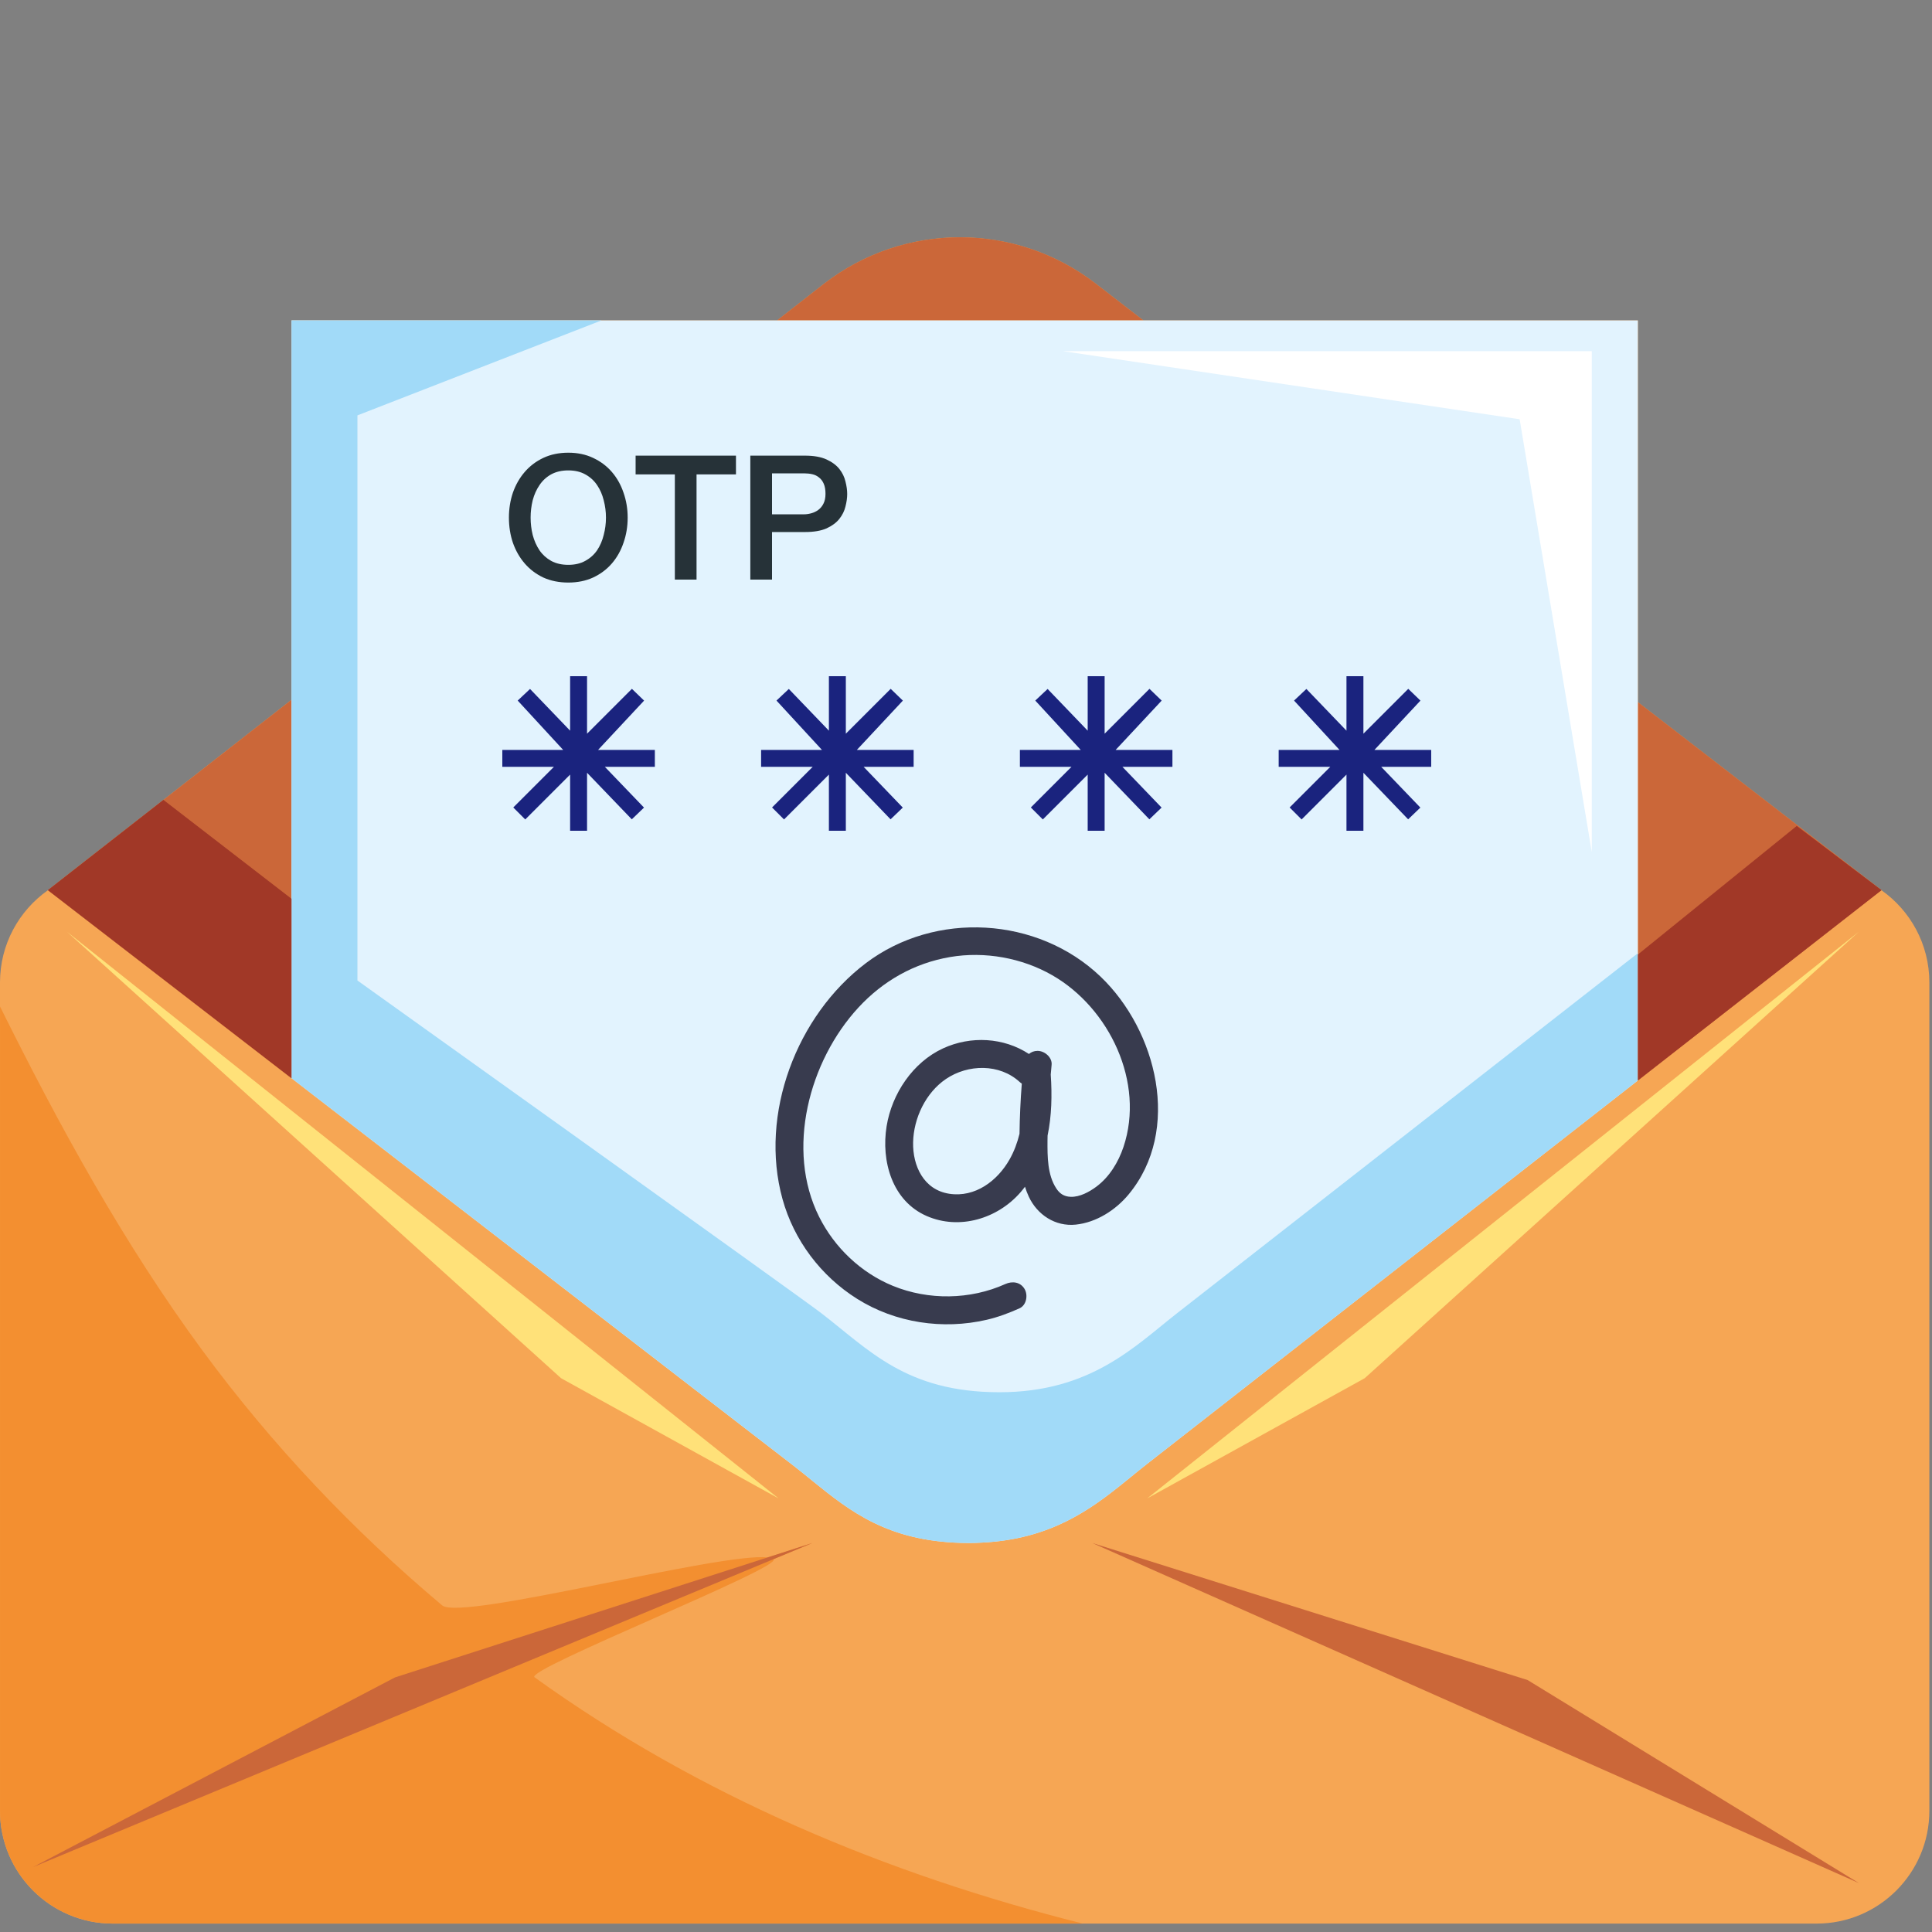 <svg width="200" height="200" viewBox="0 0 200 200" fill="none" xmlns="http://www.w3.org/2000/svg">
<rect x="0" y="0" width="200" height="200" fill="#808080" stroke="none"/>
<path d="M194.769 92.157L194.773 92.153L169.549 72.684V33.174H118.362L113.418 29.358C105.144 22.972 93.603 22.972 85.329 29.358L80.445 33.174H33.288H30.177L30.177 72.447L4.953 92.153L4.958 92.157C1.962 94.271 0 97.753 0 101.698V104.201V187.452C0 193.902 5.229 199.131 11.68 199.131H112.082H188.046C194.497 199.131 199.726 193.902 199.726 187.452V101.698C199.726 97.753 197.764 94.271 194.769 92.157Z" fill="#F6A654"/>
<path d="M113.418 29.352C105.144 22.966 93.603 22.966 85.329 29.352L80.444 33.168H118.361L113.418 29.352Z" fill="#CB6739"/>
<path d="M169.55 72.678V102.125V105.678V111.853L194.769 92.151L194.774 92.147L169.55 72.678Z" fill="#CB6739"/>
<path d="M30.177 93.04V72.443L4.953 92.15L4.958 92.153L30.288 111.705C30.219 111.652 30.177 111.619 30.177 111.619V93.04Z" fill="#CB6739"/>
<path d="M113.067 159.729L192.432 194.937L158.142 173.92L113.067 159.729Z" fill="#CB6739"/>
<path d="M55.334 173.631C54.242 172.844 81.139 162.224 80.067 161.41L84.103 159.732L79.457 161.228C74.668 160.658 47.723 167.828 45.779 166.193C36.512 158.403 28.145 149.568 20.959 139.805C12.773 128.68 6.137 116.549 0.002 104.195V187.446C0.002 193.896 5.231 199.126 11.682 199.126H112.084C91.816 194.029 72.37 185.898 55.334 173.631Z" fill="#F38F30"/>
<path d="M141.274 142.672L192.432 96.447L118.755 155.116L141.274 142.672Z" fill="#FFE179"/>
<path d="M58.081 142.672L80.6 155.116L6.923 96.447L58.081 142.672Z" fill="#FFE179"/>
<path d="M118.363 33.166H80.446H33.289H30.178V111.615C30.178 111.615 35.69 115.87 43.117 121.604C43.179 121.652 43.243 121.701 43.306 121.749C45.781 123.66 48.463 125.73 51.221 127.86C54.096 130.079 57.052 132.361 59.944 134.593C60.727 135.198 61.506 135.799 62.276 136.394C64.589 138.178 66.831 139.909 68.923 141.524C69.969 142.332 70.978 143.11 71.939 143.852C72.26 144.099 72.575 144.343 72.885 144.582C73.504 145.059 74.1 145.52 74.671 145.96C75.242 146.401 75.787 146.822 76.304 147.221C76.821 147.62 77.31 147.997 77.767 148.35C80.036 150.101 81.529 151.252 81.888 151.528C81.89 151.53 81.895 151.533 81.897 151.535L81.902 151.539C82.055 151.656 82.207 151.774 82.358 151.893C82.663 152.132 82.965 152.374 83.265 152.615C83.564 152.857 83.862 153.099 84.16 153.341C88.034 156.48 91.892 159.498 99.463 159.717C99.754 159.726 100.051 159.73 100.353 159.73C100.788 159.73 101.223 159.713 101.658 159.689C105.173 159.517 107.989 158.67 110.362 157.497C111.122 157.121 111.838 156.712 112.518 156.282C112.859 156.068 113.19 155.848 113.514 155.625C114 155.289 114.468 154.946 114.923 154.599C116.287 153.56 117.53 152.493 118.756 151.535C119.289 151.119 120.464 150.201 122.094 148.927C122.662 148.484 123.285 147.997 123.959 147.47C124.774 146.833 125.661 146.141 126.609 145.4C128.146 144.199 129.84 142.876 131.644 141.466C132.378 140.893 133.127 140.308 133.894 139.709C134.472 139.257 135.056 138.801 135.65 138.337C136.012 138.054 136.376 137.769 136.743 137.483C138.21 136.337 139.711 135.164 141.226 133.98C141.605 133.685 141.984 133.388 142.364 133.091C143.124 132.498 143.886 131.902 144.647 131.308C145.408 130.713 146.168 130.119 146.925 129.528C147.057 129.425 147.188 129.323 147.319 129.22C148.175 128.551 149.026 127.887 149.868 127.229L151.168 126.213C151.864 125.669 152.553 125.131 153.232 124.601C153.344 124.513 153.458 124.424 153.57 124.337C154.34 123.735 155.091 123.148 155.831 122.57C156.072 122.382 156.316 122.191 156.553 122.006C156.597 121.972 156.642 121.937 156.684 121.903C156.708 121.885 156.731 121.867 156.755 121.849C157.736 121.082 158.684 120.342 159.588 119.635C159.911 119.382 160.228 119.135 160.54 118.891C160.825 118.669 161.105 118.45 161.38 118.235C161.598 118.065 161.809 117.9 162.02 117.735C163.393 116.662 164.622 115.702 165.672 114.882L166.149 114.509C167.757 113.253 168.869 112.384 169.32 112.032L169.46 111.922C169.515 111.88 169.55 111.852 169.55 111.852V105.677V102.123V72.676V33.166H118.363Z" fill="#E2F3FE"/>
<path d="M164.78 88.2V36.35H110.026L157.314 43.401L164.78 88.2Z" fill="white"/>
<path d="M43.117 121.604C43.179 121.652 43.243 121.701 43.306 121.749C45.781 123.66 48.463 125.73 51.221 127.86C54.096 130.079 57.052 132.361 59.944 134.593C60.727 135.198 61.506 135.799 62.276 136.394C64.589 138.178 66.831 139.909 68.923 141.524C69.969 142.332 70.978 143.11 71.939 143.852C72.26 144.099 72.575 144.343 72.885 144.582C73.504 145.059 74.1 145.52 74.671 145.96C75.242 146.401 75.787 146.822 76.304 147.221C76.821 147.62 77.31 147.997 77.767 148.349C80.036 150.101 81.529 151.252 81.888 151.528C81.89 151.53 81.895 151.533 81.897 151.535L81.902 151.538C82.055 151.656 82.207 151.774 82.358 151.893C82.663 152.132 82.965 152.374 83.265 152.615C83.564 152.857 83.862 153.099 84.16 153.341C88.034 156.48 91.892 159.498 99.463 159.717C99.754 159.726 100.051 159.73 100.353 159.73C100.788 159.73 101.223 159.713 101.658 159.688C105.173 159.517 107.989 158.67 110.362 157.497C111.122 157.12 111.838 156.712 112.518 156.282C112.859 156.068 113.19 155.848 113.514 155.624C114 155.289 114.468 154.946 114.923 154.599C116.287 153.56 117.53 152.493 118.756 151.535C119.289 151.119 120.464 150.201 122.094 148.927C122.662 148.483 123.285 147.997 123.959 147.47C124.774 146.833 125.661 146.141 126.609 145.4C128.146 144.199 129.84 142.876 131.644 141.466C132.378 140.893 133.127 140.308 133.894 139.709C134.472 139.257 135.056 138.8 135.65 138.337C136.012 138.054 136.376 137.769 136.743 137.483C138.21 136.337 139.711 135.164 141.226 133.98C141.605 133.685 141.984 133.388 142.364 133.091C143.124 132.497 143.886 131.902 144.647 131.308C145.408 130.713 146.168 130.119 146.925 129.528C147.057 129.425 147.188 129.323 147.319 129.22C148.175 128.551 149.026 127.887 149.868 127.229L151.168 126.213C151.864 125.669 152.553 125.131 153.232 124.601C153.344 124.513 153.458 124.424 153.57 124.337C154.34 123.735 155.091 123.148 155.831 122.57C156.072 122.382 156.316 122.191 156.553 122.006C156.597 121.972 156.642 121.937 156.684 121.903C156.708 121.885 156.731 121.867 156.755 121.849C157.736 121.082 158.684 120.342 159.588 119.635C159.911 119.382 160.228 119.135 160.54 118.891C160.825 118.669 161.105 118.449 161.38 118.235C161.598 118.065 161.809 117.9 162.02 117.735C163.393 116.662 164.622 115.702 165.672 114.882L166.149 114.509C167.757 113.253 168.869 112.384 169.32 112.032L169.46 111.922C169.515 111.88 169.55 111.852 169.55 111.852V98.676C159.077 106.859 125.539 133.061 121.867 135.93C117.509 139.335 112.93 144.124 103.464 144.124C93.788 144.124 89.953 139.729 85.008 135.93C82.8 134.232 37 101.5 37 101.5V43L62.276 33.166H30.178V111.615C30.178 111.615 35.69 115.87 43.117 121.604Z" fill="#A1DAF8"/>
<path d="M169.55 98.813V105.68V111.855L194.769 92.152L194.774 92.148L186 85.5L169.55 98.813Z" fill="#A13827"/>
<path d="M30.177 111.618V93.039L16.916 82.803L4.953 92.149L4.958 92.152L30.288 111.704C30.219 111.651 30.177 111.618 30.177 111.618Z" fill="#A13827"/>
<path d="M3.423 193.277L80.066 161.407L84.102 159.729L79.456 161.225L40.893 173.643L3.423 193.277Z" fill="#CB6739"/>
<path d="M58.829 48.696C58.146 48.696 57.553 48.834 57.05 49.109C56.559 49.385 56.157 49.756 55.846 50.223C55.534 50.679 55.301 51.2 55.145 51.787C55.001 52.374 54.929 52.973 54.929 53.584C54.929 54.195 55.001 54.794 55.145 55.381C55.301 55.968 55.534 56.495 55.846 56.963C56.157 57.418 56.559 57.783 57.05 58.059C57.553 58.335 58.146 58.472 58.829 58.472C59.512 58.472 60.099 58.335 60.59 58.059C61.094 57.783 61.501 57.418 61.813 56.963C62.124 56.495 62.352 55.968 62.495 55.381C62.651 54.794 62.729 54.195 62.729 53.584C62.729 52.973 62.651 52.374 62.495 51.787C62.352 51.2 62.124 50.679 61.813 50.223C61.501 49.756 61.094 49.385 60.59 49.109C60.099 48.834 59.512 48.696 58.829 48.696ZM58.829 46.863C59.788 46.863 60.644 47.042 61.399 47.402C62.166 47.761 62.813 48.246 63.34 48.858C63.867 49.468 64.269 50.181 64.544 50.996C64.832 51.811 64.976 52.673 64.976 53.584C64.976 54.507 64.832 55.375 64.544 56.19C64.269 57.005 63.867 57.718 63.34 58.329C62.813 58.94 62.166 59.425 61.399 59.784C60.644 60.132 59.788 60.306 58.829 60.306C57.871 60.306 57.008 60.132 56.241 59.784C55.486 59.425 54.846 58.94 54.318 58.329C53.791 57.718 53.384 57.005 53.096 56.19C52.821 55.375 52.683 54.507 52.683 53.584C52.683 52.673 52.821 51.811 53.096 50.996C53.384 50.181 53.791 49.468 54.318 48.858C54.846 48.246 55.486 47.761 56.241 47.402C57.008 47.042 57.871 46.863 58.829 46.863ZM65.798 47.168H76.186V49.109H72.106V60H69.86V49.109H65.798V47.168ZM77.673 47.168H83.335C84.245 47.168 84.988 47.3 85.563 47.563C86.138 47.827 86.581 48.157 86.893 48.552C87.204 48.947 87.414 49.379 87.522 49.846C87.642 50.313 87.702 50.745 87.702 51.14C87.702 51.535 87.642 51.967 87.522 52.434C87.414 52.889 87.204 53.315 86.893 53.71C86.581 54.105 86.138 54.435 85.563 54.698C84.988 54.95 84.245 55.076 83.335 55.076H79.92V60H77.673V47.168ZM79.92 53.243H83.209C83.46 53.243 83.718 53.207 83.981 53.135C84.245 53.063 84.485 52.949 84.7 52.793C84.928 52.626 85.108 52.41 85.24 52.146C85.383 51.871 85.455 51.529 85.455 51.122C85.455 50.703 85.395 50.355 85.275 50.08C85.156 49.804 84.994 49.588 84.79 49.433C84.587 49.265 84.353 49.151 84.089 49.091C83.826 49.031 83.544 49.001 83.245 49.001H79.92V53.243Z" fill="#263238"/>
<path d="M59.895 70V78.507M59.895 86V78.507M59.895 78.507H67.79M59.895 78.507H52M59.895 78.507L66.035 71.928L59.895 78.069M53.754 84.209L59.895 78.069M59.895 78.069L54.237 71.928L66.035 84.209" stroke="#1A237E" stroke-width="1.754"/>
<path d="M86.684 70V78.507M86.684 86V78.507M86.684 78.507H94.579M86.684 78.507H78.789M86.684 78.507L92.824 71.928L86.684 78.069M80.543 84.209L86.684 78.069M86.684 78.069L81.026 71.928L92.824 84.209" stroke="#1A237E" stroke-width="1.754"/>
<path d="M113.474 70V78.507M113.474 86V78.507M113.474 78.507H121.369M113.474 78.507H105.579M113.474 78.507L119.614 71.928L113.474 78.069M107.333 84.209L113.474 78.069M113.474 78.069L107.816 71.928L119.614 84.209" stroke="#1A237E" stroke-width="1.754"/>
<path d="M140.263 70V78.507M140.263 86V78.507M140.263 78.507H148.158M140.263 78.507H132.368M140.263 78.507L146.403 71.928L140.263 78.069M134.123 84.209L140.263 78.069M140.263 78.069L134.605 71.928L146.403 84.209" stroke="#1A237E" stroke-width="1.754"/>
<path d="M113.928 101.098C107.424 94.881 96.824 94.273 89.644 99.699C82.462 105.126 78.578 115.34 81.002 124.118C82.183 128.393 84.98 132.101 88.733 134.457C92.699 136.948 97.597 137.676 102.145 136.623C103.322 136.35 104.446 135.929 105.546 135.433C106.262 135.111 106.435 134.07 106.068 133.443C105.637 132.706 104.796 132.597 104.077 132.921C100.442 134.56 96.114 134.62 92.427 133.11C89.126 131.758 86.392 129.149 84.799 125.972C81.305 119.003 83.759 109.832 88.86 104.304C91.406 101.545 94.645 99.703 98.357 99.071C101.93 98.463 105.792 99.154 108.931 100.956C114.849 104.354 118.532 112.066 116.305 118.723C115.777 120.302 114.847 121.839 113.495 122.843C112.76 123.388 111.779 123.926 110.84 123.894C110.125 123.87 109.685 123.543 109.346 123.024C108.428 121.622 108.429 119.748 108.436 118.09C108.437 117.91 108.444 117.73 108.446 117.551C108.873 115.502 108.917 113.346 108.772 111.237C108.802 110.905 108.828 110.572 108.862 110.24C108.943 109.457 108.136 108.785 107.408 108.785C107.047 108.785 106.75 108.91 106.516 109.107C103.906 107.393 100.501 107.205 97.632 108.524C94.497 109.965 92.325 113.228 91.782 116.585C91.2 120.185 92.345 124.324 95.942 125.886C99.327 127.355 103.257 126.162 105.632 123.439C105.799 123.248 105.955 123.051 106.106 122.852C106.218 123.198 106.342 123.541 106.499 123.876C107.375 125.756 109.247 126.989 111.354 126.773C113.479 126.555 115.482 125.277 116.83 123.652C122.357 116.989 119.748 106.661 113.928 101.098ZM105.539 117.37C105.315 118.288 104.988 119.178 104.513 120.019C103.254 122.245 100.946 123.988 98.267 123.577C95.629 123.171 94.47 120.699 94.525 118.245C94.58 115.753 95.83 113.117 97.922 111.698C100.202 110.152 103.478 110.083 105.568 112.017C105.636 112.08 105.706 112.13 105.777 112.175C105.64 113.904 105.563 115.636 105.539 117.37Z" fill="#383B4E"/>
</svg>
